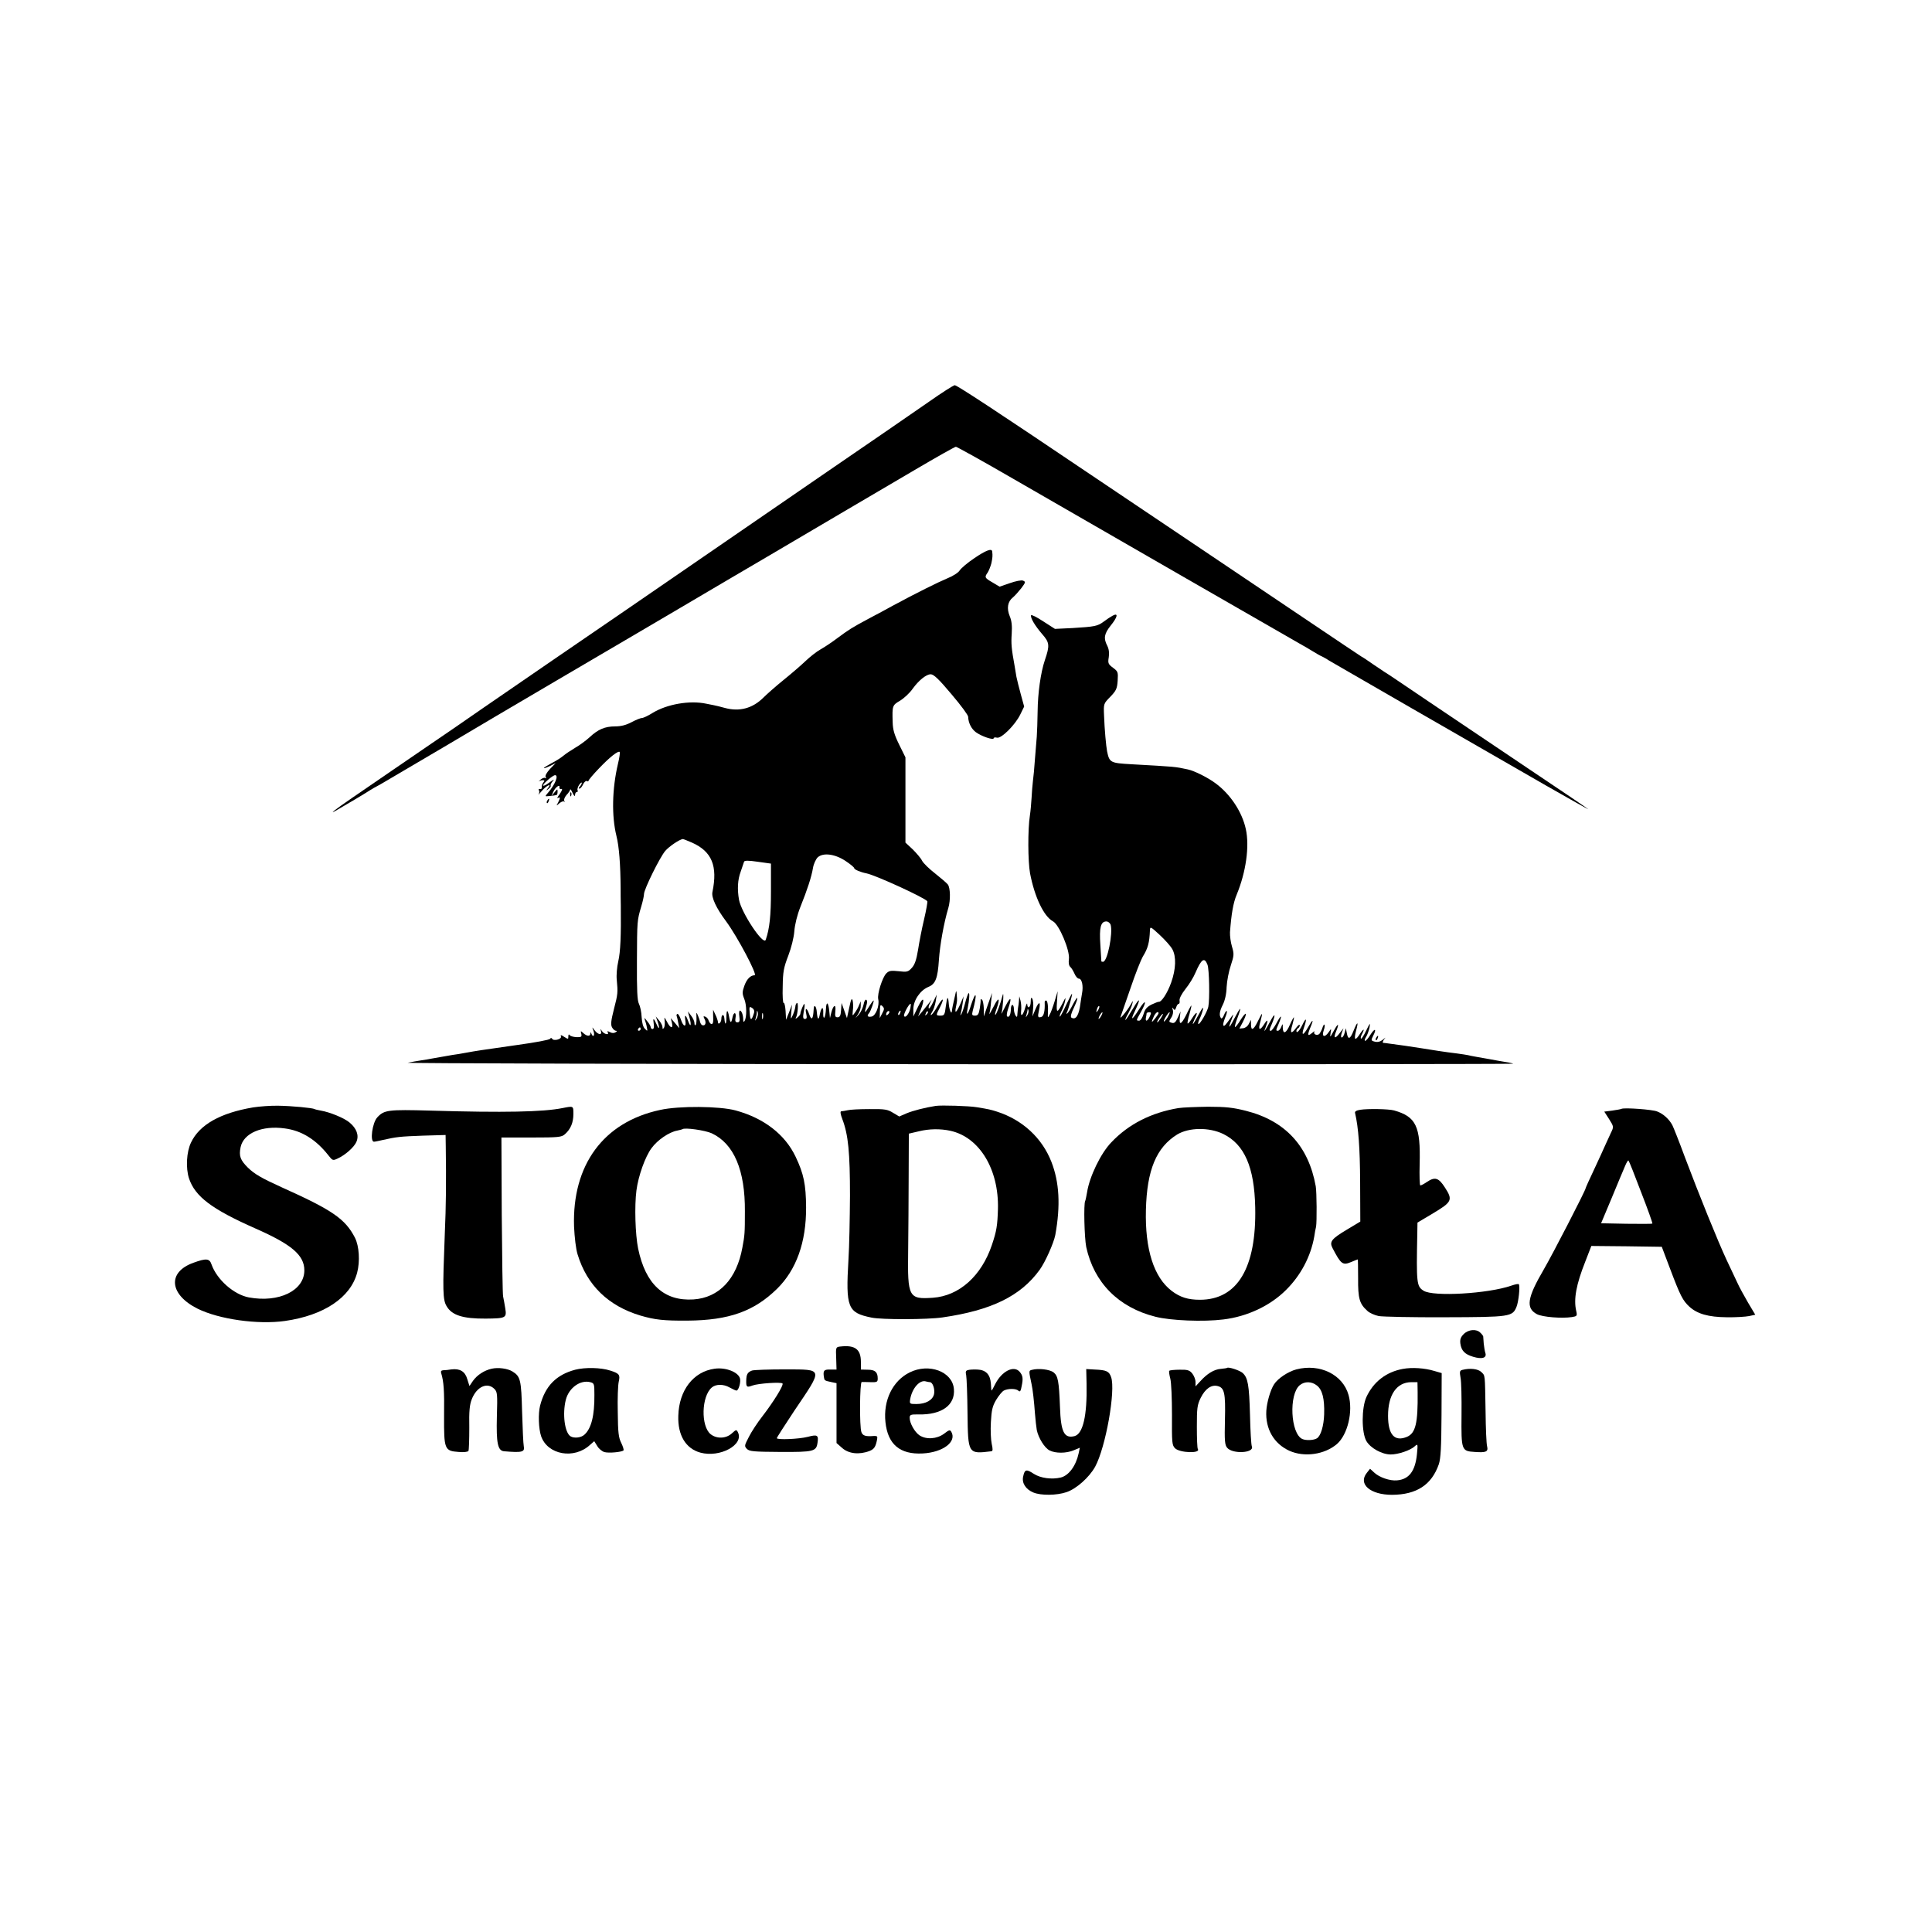 <?xml version="1.0" standalone="no"?>
<!DOCTYPE svg PUBLIC "-//W3C//DTD SVG 20010904//EN"
 "http://www.w3.org/TR/2001/REC-SVG-20010904/DTD/svg10.dtd">
<svg version="1.0" xmlns="http://www.w3.org/2000/svg"
 width="1149pt" height="1149pt" viewBox="0 0 1149 1149"
 preserveAspectRatio="xMidYMid meet">
<g transform="translate(0,1149) scale(0.1,-0.1)"
fill="#000000" stroke="none">
<path d="M5525 9101 c-77 -53 -192 -132 -255 -176 -63 -43 -221 -151 -350
-240 -327 -225 -1041 -716 -1180 -811 -268 -183 -655 -449 -863 -592 -122 -85
-265 -183 -317 -218 -52 -36 -153 -105 -225 -154 -71 -49 -181 -124 -242 -166
-108 -74 -149 -107 -80 -66 17 10 61 36 97 57 36 21 76 46 90 55 14 9 32 19
40 23 8 4 36 20 61 35 25 15 178 105 340 200 162 96 301 178 309 183 14 8 688
405 771 453 20 12 159 93 308 181 149 88 285 168 302 178 29 17 345 202 709
417 91 53 271 159 400 235 129 76 239 138 245 138 5 0 159 -85 340 -190 497
-287 1646 -948 1701 -979 27 -15 65 -37 84 -49 19 -12 42 -25 50 -28 8 -4 29
-15 45 -26 32 -19 854 -493 1290 -743 143 -82 256 -145 250 -140 -5 5 -163
112 -350 237 -187 126 -454 305 -593 399 -139 94 -260 176 -270 181 -9 6 -39
26 -67 45 -27 19 -58 40 -68 45 -9 6 -151 100 -315 211 -163 110 -484 326
-712 479 -228 153 -509 342 -625 420 -504 340 -755 505 -767 504 -7 0 -76 -44
-153 -98z"/>
<path d="M5794 8170 c-39 -26 -78 -59 -87 -73 -8 -13 -41 -34 -74 -47 -55 -23
-184 -87 -323 -162 -36 -20 -101 -55 -145 -78 -99 -53 -116 -64 -185 -115 -30
-23 -75 -53 -100 -67 -25 -14 -65 -46 -90 -70 -25 -24 -83 -74 -130 -112 -47
-38 -100 -85 -119 -104 -65 -65 -143 -86 -231 -62 -25 7 -54 14 -65 16 -11 2
-31 6 -45 9 -99 21 -234 -3 -319 -55 -27 -17 -55 -30 -63 -30 -8 0 -36 -11
-62 -25 -32 -17 -63 -25 -97 -25 -61 0 -102 -17 -153 -65 -22 -20 -60 -48 -85
-62 -25 -15 -57 -36 -71 -48 -14 -12 -46 -32 -72 -45 -26 -14 -45 -26 -43 -28
2 -2 18 4 37 13 l33 17 -34 -35 c-20 -22 -30 -40 -26 -48 5 -7 4 -10 -2 -6 -6
4 -19 -1 -30 -11 -10 -9 -14 -14 -9 -9 6 4 16 7 24 7 11 0 12 -3 3 -14 -6 -8
-10 -20 -9 -27 2 -8 -3 -13 -10 -11 -8 1 -11 -2 -7 -8 4 -6 3 -17 -2 -23 -4
-7 5 2 20 20 30 34 61 47 36 16 -13 -16 -12 -17 4 -4 9 8 15 16 12 19 -3 3 3
15 12 26 13 14 7 12 -19 -7 -21 -16 -38 -24 -38 -18 0 11 58 61 71 61 23 0 0
-57 -43 -106 -18 -21 -18 -21 9 -18 15 1 30 3 33 4 3 1 7 2 10 2 3 0 6 8 6 19
0 19 -1 18 -18 -3 l-19 -23 12 27 c12 27 41 47 36 25 -1 -7 4 -11 11 -9 9 2 5
-9 -9 -30 -13 -17 -18 -28 -11 -24 15 9 15 1 1 -27 -12 -21 -11 -21 8 -4 11 9
23 14 28 10 4 -5 5 -2 1 4 -4 7 2 22 13 35 12 12 21 27 22 32 0 6 7 -2 14 -19
9 -19 14 -24 15 -12 0 9 5 17 11 17 5 0 7 4 4 10 -3 5 1 20 9 32 9 12 16 18
16 12 0 -5 -5 -15 -12 -22 -7 -7 -8 -12 -2 -12 6 0 16 12 22 26 7 14 17 22 22
19 6 -3 10 -3 10 2 0 4 28 38 63 74 62 65 113 106 123 97 2 -3 -2 -35 -11 -71
-35 -149 -38 -310 -9 -428 16 -64 24 -168 25 -314 0 -22 0 -67 1 -100 2 -179
-2 -276 -15 -332 -8 -34 -12 -84 -9 -110 7 -75 7 -83 -17 -175 -17 -67 -20
-92 -11 -108 6 -11 16 -20 23 -20 8 0 7 -4 -2 -9 -9 -6 -22 -6 -34 1 -14 7
-17 7 -13 -1 12 -19 -22 -12 -34 7 -11 16 -11 16 -6 0 8 -26 -18 -22 -38 5
-16 22 -16 22 -6 -5 9 -27 -3 -41 -13 -15 -4 10 -6 10 -6 0 -1 -18 -21 -16
-42 3 -16 15 -17 14 -12 -4 4 -18 0 -21 -29 -20 -18 1 -36 6 -40 12 -5 7 -8 4
-8 -8 0 -17 -1 -17 -25 -2 -18 12 -23 13 -19 2 6 -16 -43 -29 -52 -14 -4 7 -9
6 -13 0 -3 -6 -89 -22 -191 -36 -232 -33 -244 -35 -305 -46 -27 -5 -66 -12
-85 -14 -36 -6 -76 -13 -120 -21 -14 -3 -43 -8 -65 -11 -22 -3 -58 -10 -80
-14 -22 -4 1449 -8 3269 -9 1820 -1 3307 1 3305 3 -2 2 -22 7 -44 10 -22 3
-62 11 -90 16 -27 5 -66 12 -85 15 -19 3 -42 8 -50 10 -8 2 -37 6 -65 10 -27
3 -77 10 -110 15 -33 5 -76 12 -95 15 -19 3 -66 10 -105 16 -38 5 -81 11 -95
13 -14 2 -29 4 -34 4 -5 1 -2 10 5 20 12 15 12 15 -7 -1 -15 -12 -30 -16 -47
-12 -24 6 -24 8 -10 36 22 43 9 46 -17 5 -12 -20 -26 -36 -31 -36 -5 0 -3 10
5 23 8 12 17 38 21 57 5 30 3 28 -20 -19 -14 -30 -28 -51 -31 -48 -3 3 -1 14
5 25 19 36 12 38 -10 5 -30 -47 -39 -40 -24 18 16 58 8 57 -16 -3 -19 -48 -32
-53 -39 -13 l-6 30 -7 -27 c-4 -16 -12 -28 -17 -28 -6 0 -6 10 0 28 l10 27
-21 -27 c-29 -39 -41 -35 -23 8 21 51 12 52 -15 1 -21 -38 -22 -39 -18 -12 5
30 5 30 -10 8 -24 -36 -44 -30 -31 8 6 16 8 32 5 35 -3 3 -8 -5 -12 -18 -4
-13 -12 -28 -17 -35 -12 -15 -40 -5 -31 11 3 6 -3 2 -15 -8 -26 -22 -28 -12
-7 38 20 48 12 46 -16 -4 -29 -52 -42 -51 -23 2 18 52 12 60 -10 14 -17 -36
-36 -55 -36 -37 0 5 5 13 10 16 6 3 10 12 10 18 0 7 -10 0 -21 -15 -30 -41
-39 -34 -23 17 7 25 11 45 9 45 -2 0 -13 -20 -24 -45 -22 -51 -41 -58 -42 -17
0 26 -1 26 -9 5 -5 -13 -14 -23 -20 -23 -13 0 -13 1 6 45 22 53 13 52 -15 -1
-13 -24 -28 -44 -32 -44 -12 0 -12 2 6 43 24 59 17 66 -11 12 -29 -54 -42 -72
-29 -40 18 47 16 59 -4 28 -29 -47 -41 -41 -25 12 7 25 11 45 9 45 -2 0 -13
-20 -25 -45 -25 -51 -40 -58 -40 -17 l0 27 -13 -24 c-6 -14 -22 -25 -34 -26
l-22 -2 20 38 c30 59 22 68 -12 15 -16 -27 -32 -46 -34 -44 -3 2 4 28 15 56
11 29 18 52 15 52 -3 0 -18 -26 -34 -57 -32 -63 -40 -65 -16 -5 12 31 12 34 0
17 -37 -53 -44 -60 -49 -54 -4 3 1 23 9 44 9 20 14 40 11 42 -3 3 -10 -7 -16
-22 -6 -15 -14 -25 -17 -21 -14 14 -11 41 9 80 13 26 22 65 23 106 2 37 13 94
25 129 19 58 20 67 7 111 -8 26 -13 65 -12 86 8 108 19 174 40 224 55 133 77
287 54 390 -22 101 -91 206 -179 271 -45 34 -127 75 -165 83 -79 17 -71 16
-337 31 -125 7 -130 10 -144 77 -6 32 -15 129 -18 213 -3 70 -3 70 37 111 35
36 41 49 44 96 3 51 2 55 -28 77 -28 21 -31 27 -25 62 4 26 1 49 -9 69 -23 44
-18 71 20 119 42 52 47 78 13 60 -13 -7 -36 -22 -53 -35 -37 -28 -54 -31 -186
-39 l-105 -5 -70 45 c-38 25 -70 41 -72 36 -5 -15 23 -62 66 -112 44 -50 46
-67 16 -155 -25 -74 -42 -197 -43 -304 -1 -58 -3 -125 -5 -150 -2 -25 -7 -85
-11 -135 -3 -49 -9 -108 -12 -130 -3 -22 -6 -67 -8 -100 -2 -33 -6 -80 -10
-105 -13 -83 -12 -272 1 -344 27 -141 82 -256 136 -285 37 -19 102 -174 95
-225 -3 -22 0 -39 8 -46 7 -6 18 -24 25 -40 7 -17 19 -30 26 -30 18 0 28 -43
19 -88 -3 -20 -8 -46 -9 -57 -9 -73 -27 -103 -54 -87 -7 5 -2 25 15 60 31 66
25 79 -7 17 -13 -26 -28 -49 -33 -52 -6 -4 -7 -1 -2 6 8 15 35 111 30 111 -2
0 -18 -32 -36 -70 -18 -39 -34 -68 -36 -66 -3 2 2 17 10 33 8 15 17 42 21 58
5 27 4 26 -14 -10 -33 -63 -39 -62 -34 6 l4 64 -18 -60 c-10 -33 -23 -69 -30
-80 -10 -19 -11 -19 -10 5 3 46 -2 80 -11 80 -5 0 -9 -6 -8 -12 2 -49 -5 -79
-18 -85 -23 -8 -25 -2 -16 39 12 53 0 56 -21 6 l-18 -43 4 46 c3 25 0 52 -5
60 -6 10 -9 5 -9 -18 0 -34 -19 -47 -21 -15 0 9 -5 1 -11 -18 -14 -51 -30 -63
-25 -20 2 19 0 46 -4 60 l-7 25 -2 -27 c-1 -16 -4 -32 -5 -38 -1 -5 -3 -22 -4
-37 -1 -22 -3 -25 -11 -13 -5 8 -10 25 -10 37 0 34 -17 36 -18 3 -1 -35 -10
-53 -22 -45 -5 3 -2 24 6 47 24 69 15 76 -17 13 -16 -33 -26 -51 -23 -40 4 11
8 45 10 75 2 30 1 46 -2 35 -14 -54 -36 -115 -44 -120 -4 -2 -2 12 6 33 24 68
14 78 -16 17 -17 -33 -28 -52 -26 -43 3 10 8 41 10 70 l6 53 -25 -70 -24 -70
0 47 c-1 26 -6 50 -11 53 -6 4 -9 3 -8 -2 1 -4 -1 -27 -5 -50 -6 -35 -11 -43
-28 -43 -18 0 -20 4 -14 28 28 103 21 129 -10 35 -18 -59 -31 -71 -20 -20 10
48 13 99 5 90 -4 -4 -13 -30 -20 -58 -7 -27 -17 -57 -22 -65 -8 -12 -8 -11 -4
3 3 10 8 37 11 60 l6 42 -18 -42 c-24 -55 -37 -66 -28 -23 8 40 8 36 5 75 -2
28 -3 28 -11 -10 -11 -46 -17 -76 -18 -89 -2 -22 -15 8 -18 41 -4 54 -10 50
-18 -12 -6 -50 -9 -55 -31 -55 -29 0 -29 1 -3 51 28 56 17 60 -15 5 -14 -25
-31 -48 -37 -52 -6 -3 -4 4 4 17 9 13 18 42 22 64 l6 40 -21 -44 c-11 -24 -23
-41 -26 -38 -3 3 -1 16 6 29 l11 23 -18 -23 c-10 -13 -28 -35 -40 -50 l-23
-27 15 37 c28 70 17 87 -14 23 l-29 -60 0 45 c1 52 41 111 90 131 42 17 55 52
62 160 6 88 29 219 56 309 14 47 12 121 -3 140 -7 9 -41 38 -75 65 -35 27 -70
61 -78 76 -7 15 -33 45 -56 68 l-43 40 0 254 0 253 -37 75 c-29 59 -38 89 -39
135 -3 97 -2 100 44 127 23 14 57 45 75 71 36 50 81 86 107 86 18 0 48 -28
125 -120 56 -66 98 -123 98 -133 1 -36 19 -71 45 -91 34 -25 107 -50 107 -36
0 4 9 6 19 3 26 -7 109 76 139 138 l23 47 -20 73 c-11 41 -23 88 -26 104 -3
17 -7 44 -10 60 -20 110 -22 137 -18 196 3 47 0 77 -12 105 -19 46 -12 87 19
111 12 10 34 35 50 55 26 35 27 38 10 45 -10 4 -44 -3 -78 -15 l-61 -21 -42
25 c-47 27 -49 31 -29 59 7 11 17 36 22 55 7 33 8 45 5 70 -2 21 -38 7 -107
-40z m-1679 -1691 c119 -53 154 -139 122 -294 -7 -32 22 -95 81 -174 68 -92
189 -321 170 -321 -25 0 -48 -24 -62 -65 -12 -34 -12 -45 0 -75 15 -35 16
-110 2 -132 -5 -9 -8 -6 -8 9 0 27 -10 53 -20 53 -4 0 -6 -16 -3 -35 4 -27 1
-35 -11 -35 -12 0 -15 7 -12 25 7 37 -11 40 -18 3 -7 -36 -13 -34 -20 6 -8 45
-16 43 -16 -4 0 -46 -8 -51 -12 -7 -2 29 -18 26 -18 -3 0 -21 -20 -39 -20 -18
-1 7 -7 27 -15 43 l-14 30 0 -30 c2 -46 0 -55 -10 -55 -5 0 -12 9 -16 19 -3
11 -12 22 -21 25 -12 4 -12 2 -4 -14 12 -22 5 -43 -13 -37 -5 1 -11 10 -13 18
-1 7 -7 25 -13 39 -10 23 -10 23 -9 -12 1 -21 -1 -40 -5 -44 -4 -4 -7 1 -7 12
0 10 -9 30 -20 44 l-19 25 10 -38 c13 -47 6 -60 -9 -18 -14 39 -22 40 -16 1 7
-41 -12 -38 -26 5 -6 19 -16 35 -20 35 -5 0 -8 -6 -6 -12 3 -7 7 -26 10 -43
l6 -30 -25 30 -26 30 7 -27 c9 -38 -9 -35 -29 5 -17 31 -17 31 -14 5 2 -15 0
-33 -4 -40 -7 -10 -9 -9 -9 3 0 9 -9 27 -20 40 l-20 24 10 -28 c15 -42 11 -57
-5 -19 -18 40 -23 41 -17 2 3 -18 0 -30 -7 -30 -6 0 -11 5 -11 11 0 6 -10 23
-22 37 -15 20 -19 22 -13 7 4 -11 10 -31 12 -45 5 -23 4 -24 -11 -9 -11 10
-18 35 -20 70 -1 30 -9 65 -16 79 -10 19 -13 81 -12 255 1 242 1 240 26 325 9
30 16 62 16 73 0 28 94 218 126 256 23 27 85 69 105 71 4 0 28 -10 54 -21z
m916 -111 c27 -18 49 -36 49 -41 0 -8 37 -24 73 -31 55 -11 349 -146 362 -166
2 -3 -6 -51 -19 -106 -13 -54 -29 -136 -36 -182 -10 -61 -20 -90 -38 -109 -21
-23 -28 -25 -78 -19 -45 5 -57 3 -73 -13 -23 -23 -55 -123 -48 -153 9 -39 -15
-101 -41 -104 -23 -4 -28 5 -13 21 9 11 32 75 26 75 -2 0 -16 -19 -30 -42 -24
-39 -26 -36 -10 21 3 11 2 22 -3 25 -6 3 -13 -10 -16 -28 -4 -19 -16 -45 -27
-58 l-21 -23 16 25 c9 13 16 36 15 50 l0 25 -10 -23 c-5 -13 -16 -33 -25 -45
-15 -21 -15 -21 -12 13 3 19 2 46 -1 59 -5 18 -10 9 -20 -40 l-14 -64 -16 45
-16 45 -3 -42 c-2 -33 -7 -43 -21 -43 -14 0 -16 7 -13 36 5 45 -12 39 -24 -8
l-8 -33 -4 40 c-5 56 -18 64 -20 13 -1 -23 -5 -45 -10 -50 -4 -4 -7 8 -6 27 2
42 -11 38 -20 -6 -7 -39 -14 -35 -18 10 -3 40 -18 52 -19 17 -3 -59 -13 -68
-27 -27 -14 40 -26 40 -17 1 5 -23 3 -30 -8 -30 -11 0 -13 9 -7 43 5 23 7 44
4 46 -4 4 -24 -45 -24 -58 0 -5 -8 -15 -17 -22 -10 -9 -14 -9 -10 -2 12 19 17
94 6 88 -5 -4 -9 -14 -9 -23 -1 -9 -7 -30 -14 -47 -14 -30 -14 -30 -10 15 l4
45 -17 -45 -18 -45 -3 53 c-2 29 -7 50 -11 47 -5 -2 -8 41 -6 98 1 87 6 113
33 183 18 47 33 107 36 145 3 40 17 97 36 145 41 102 66 178 75 232 4 24 17
52 28 63 33 30 105 20 168 -23z m-446 -178 c0 -147 -8 -222 -31 -289 -13 -38
-145 161 -159 238 -11 63 -8 119 10 167 9 27 18 54 20 59 2 8 27 8 81 0 l79
-11 0 -164z m2020 -199 c15 -50 -19 -221 -45 -221 -5 0 -10 1 -10 3 0 1 -3 45
-6 98 -7 103 2 139 36 139 10 0 21 -9 25 -19z m367 -146 c24 -43 22 -118 -7
-199 -22 -62 -58 -117 -74 -114 -3 1 -22 -7 -42 -16 -28 -14 -40 -28 -48 -57
-7 -22 -18 -39 -26 -39 -19 0 -19 0 10 51 38 68 29 80 -11 16 -41 -65 -54 -71
-25 -11 37 78 31 87 -10 17 -24 -40 -44 -71 -46 -69 -2 2 5 19 16 37 10 19 22
45 25 59 6 22 5 22 -10 -5 -23 -40 -70 -96 -59 -70 4 11 31 88 59 170 28 83
61 166 72 185 31 50 40 83 43 159 1 22 5 20 59 -30 31 -29 65 -67 74 -84z
m209 -92 c11 -28 14 -208 5 -251 -7 -30 -48 -102 -58 -102 -5 0 -2 12 5 28 8
15 17 41 21 57 4 21 -3 13 -24 -27 -17 -32 -33 -58 -35 -58 -3 0 2 14 10 31
23 44 12 47 -15 4 -12 -20 -24 -34 -27 -32 -2 3 2 28 11 56 8 28 13 51 11 51
-2 0 -16 -25 -30 -55 -30 -60 -44 -65 -38 -13 l4 33 -16 -36 c-13 -29 -21 -36
-36 -32 -18 5 -19 7 -4 30 10 14 14 33 10 46 -5 16 -4 18 3 8 8 -11 11 -9 17
8 3 11 10 21 15 21 5 0 7 9 5 20 -2 11 12 39 35 68 22 27 49 71 60 98 35 81
53 93 71 47z m-1934 -289 l-15 -29 1 43 c1 36 3 40 15 28 12 -12 12 -18 -1
-42z m167 29 c-8 -33 -29 -59 -37 -46 -6 9 28 73 38 73 3 0 2 -12 -1 -27z
m-930 -28 c-14 -46 -22 -47 -25 -3 -4 41 -2 44 13 34 12 -7 16 -18 12 -31z
m2047 18 c-12 -20 -14 -14 -5 12 4 9 9 14 11 11 3 -2 0 -13 -6 -23z m-421 -30
c-11 -17 -11 -17 -6 0 3 10 6 24 7 30 0 9 2 9 5 0 3 -7 0 -20 -6 -30z m-1610
-20 c-11 -17 -11 -17 -6 0 3 10 7 26 7 35 1 15 2 15 6 0 2 -10 -1 -25 -7 -35z
m782 25 c-7 -7 -12 -8 -12 -2 0 14 12 26 19 19 2 -3 -1 -11 -7 -17z m71 7 c-3
-9 -8 -14 -10 -11 -3 3 -2 9 2 15 9 16 15 13 8 -4z m158 -8 c-10 -9 -11 -8 -5
6 3 10 9 15 12 12 3 -3 0 -11 -7 -18z m-974 -24 c-3 -10 -5 -4 -5 12 0 17 2
24 5 18 2 -7 2 -21 0 -30z m2013 17 c-6 -11 -13 -20 -16 -20 -2 0 0 9 6 20 6
11 13 20 16 20 2 0 0 -9 -6 -20z m288 -5 c-13 -29 -28 -34 -23 -7 2 9 4 20 4
25 1 4 8 7 16 7 12 0 13 -4 3 -25z m52 19 c0 -3 -9 -17 -20 -31 -23 -29 -25
-25 -8 12 10 22 28 35 28 19z m54 -24 c-10 -16 -20 -27 -22 -25 -5 5 26 55 34
55 3 0 -3 -13 -12 -30z m-40 -5 c-9 -14 -18 -25 -21 -25 -5 0 5 18 20 38 17
22 18 13 1 -13z m-3094 -65 c0 -5 -5 -10 -11 -10 -5 0 -7 5 -4 10 3 6 8 10 11
10 2 0 4 -4 4 -10z"/>
<path d="M3391 6764 c0 -11 3 -14 6 -6 3 7 2 16 -1 19 -3 4 -6 -2 -5 -13z"/>
<path d="M3255 6729 c-4 -6 -5 -12 -2 -15 2 -3 7 2 10 11 7 17 1 20 -8 4z"/>
<path d="M8185 5319 c-4 -6 -5 -12 -2 -15 2 -3 7 2 10 11 7 17 1 20 -8 4z"/>
<path d="M1505 4904 c-195 -33 -319 -103 -369 -209 -27 -56 -32 -151 -12 -213
36 -108 135 -183 395 -298 216 -95 291 -159 291 -249 0 -121 -151 -194 -330
-161 -90 17 -190 106 -222 196 -12 36 -31 38 -108 10 -156 -56 -143 -189 25
-273 127 -63 358 -96 520 -73 231 33 390 139 429 287 18 68 12 158 -13 208
-58 112 -133 164 -436 300 -121 55 -162 79 -201 117 -45 45 -54 69 -43 122 18
83 127 130 263 111 100 -13 185 -66 259 -160 24 -31 27 -32 53 -20 47 21 101
69 114 101 16 38 1 79 -41 114 -30 26 -117 62 -171 71 -17 3 -34 7 -37 9 -11
7 -137 19 -216 20 -44 1 -111 -4 -150 -10z"/>
<path d="M5565 4913 c-64 -10 -134 -28 -173 -44 l-44 -19 -37 22 c-32 20 -48
23 -141 22 -58 0 -116 -3 -130 -7 -14 -3 -30 -6 -37 -6 -7 -1 -5 -16 7 -48 35
-92 45 -198 45 -453 -1 -135 -4 -306 -9 -380 -17 -288 -5 -317 137 -346 60
-13 335 -12 422 1 291 42 465 127 578 283 33 45 84 160 93 207 32 176 24 314
-23 435 -56 143 -172 250 -324 299 -38 12 -46 14 -119 26 -47 8 -210 13 -245
8z m87 -148 c173 -38 289 -229 283 -465 -3 -99 -8 -131 -36 -214 -62 -184
-194 -303 -351 -314 -144 -10 -151 3 -147 277 1 108 3 309 3 448 l1 251 60 14
c61 15 127 16 187 3z"/>
<path d="M3345 4900 c-113 -23 -348 -28 -785 -15 -252 7 -275 4 -316 -40 -30
-32 -45 -145 -20 -145 6 0 29 5 51 10 84 19 104 21 238 26 l137 4 1 -67 c3
-209 2 -349 -6 -528 -13 -330 -12 -385 11 -423 31 -54 97 -75 232 -74 120 1
126 4 117 60 -4 26 -10 58 -13 72 -3 14 -6 232 -8 485 l-2 460 178 0 c164 0
180 2 200 20 34 30 50 69 50 120 0 49 1 48 -65 35z"/>
<path d="M3926 4889 c-337 -72 -524 -327 -512 -694 3 -64 11 -133 21 -165 56
-184 183 -307 374 -364 86 -25 137 -31 281 -30 245 2 394 55 531 189 115 113
174 277 173 485 -1 136 -14 199 -62 300 -63 133 -188 230 -357 276 -95 26
-337 28 -449 3z m307 -139 c132 -62 199 -220 197 -465 0 -127 -1 -142 -15
-215 -34 -187 -139 -298 -291 -308 -175 -11 -285 90 -329 303 -17 84 -22 253
-10 345 11 86 52 201 90 252 36 49 104 95 152 104 15 3 29 7 31 8 11 12 136
-6 175 -24z"/>
<path d="M7008 4900 c-161 -27 -296 -95 -399 -204 -63 -65 -130 -205 -144
-297 -4 -24 -9 -47 -11 -51 -10 -16 -5 -218 6 -274 46 -212 192 -360 412 -415
90 -23 286 -31 404 -16 142 17 279 82 372 175 88 87 147 199 168 317 3 22 8
49 11 60 5 29 4 205 -2 240 -43 240 -182 390 -416 449 -75 19 -119 24 -224 24
-71 -1 -151 -4 -177 -8z m267 -154 c126 -62 185 -197 190 -436 8 -360 -106
-550 -329 -550 -71 0 -118 15 -168 53 -106 81 -159 247 -153 482 6 237 62 371
186 448 70 42 189 44 274 3z"/>
<path d="M8090 4890 c-24 -4 -34 -10 -31 -20 20 -85 29 -207 30 -409 l1 -236
-80 -48 c-92 -55 -105 -72 -85 -110 50 -96 60 -104 112 -82 19 8 36 15 38 15
1 0 2 -51 2 -112 -1 -121 8 -152 55 -194 12 -12 43 -26 68 -31 25 -4 203 -8
395 -7 386 1 400 3 424 62 12 29 22 120 14 134 -2 4 -22 0 -45 -8 -137 -48
-466 -67 -522 -30 -41 26 -43 43 -37 343 l1 62 94 56 c112 67 117 79 69 153
-37 58 -59 65 -108 32 -16 -11 -33 -20 -38 -20 -4 0 -6 57 -4 128 6 223 -21
281 -152 318 -32 9 -156 11 -201 4z"/>
<path d="M9645 4896 c-5 -3 -31 -7 -57 -11 l-47 -6 29 -45 c28 -45 28 -45 10
-82 -9 -20 -24 -53 -33 -72 -8 -19 -38 -84 -66 -144 -28 -59 -51 -110 -51
-113 0 -12 -196 -392 -249 -483 -99 -169 -108 -230 -40 -266 34 -17 146 -26
207 -17 31 5 33 7 26 37 -16 70 0 157 54 293 l36 93 210 -2 209 -3 51 -135
c59 -156 74 -185 113 -221 47 -43 113 -62 222 -63 53 -1 113 3 133 7 l37 8
-43 72 c-23 40 -52 92 -63 117 -12 25 -41 88 -66 140 -52 112 -161 381 -247
609 -33 90 -67 175 -74 189 -19 36 -54 68 -91 82 -30 12 -191 23 -210 16z
m115 -496 c39 -100 69 -184 67 -187 -2 -2 -72 -2 -155 -1 l-150 3 63 150 c34
83 70 168 79 189 9 22 18 37 21 34 3 -2 37 -87 75 -188z"/>
<path d="M8705 3556 c-18 -18 -23 -32 -20 -56 6 -43 26 -64 76 -79 53 -16 82
-7 73 22 -4 12 -8 38 -10 57 -1 19 -3 38 -3 42 -1 4 -8 14 -17 22 -23 24 -71
20 -99 -8z"/>
<path d="M4998 3482 c-27 -3 -28 -4 -25 -70 l2 -67 -37 0 c-38 1 -44 -6 -38
-45 3 -20 4 -21 42 -29 l33 -7 0 -178 0 -178 33 -29 c39 -35 102 -42 164 -18
27 11 36 25 44 67 4 19 1 23 -18 22 -50 -4 -67 1 -75 23 -12 32 -10 297 2 298
6 0 29 0 53 -1 38 -1 42 1 42 22 0 38 -16 52 -59 52 l-41 1 0 45 c0 76 -35
102 -122 92z"/>
<path d="M2924 3350 c-44 -10 -86 -37 -111 -72 l-21 -31 -13 41 c-13 46 -44
64 -94 58 -16 -3 -38 -5 -48 -5 -13 -1 -17 -6 -13 -18 15 -50 19 -102 17 -254
-1 -199 3 -208 86 -214 30 -3 55 0 59 6 3 6 5 68 5 138 -2 99 2 138 15 170 29
74 92 103 134 61 18 -18 19 -30 15 -166 -4 -156 5 -202 43 -205 107 -9 124 -5
117 30 -3 14 -7 106 -10 205 -5 189 -9 210 -58 240 -28 17 -83 25 -123 16z"/>
<path d="M3421 3344 c-113 -30 -179 -97 -209 -214 -12 -47 -9 -136 6 -181 38
-111 196 -140 291 -52 l25 22 18 -29 c9 -16 29 -32 43 -36 27 -7 102 0 113 10
3 4 -3 23 -13 44 -16 31 -20 62 -21 183 -2 81 1 163 6 183 9 40 3 48 -51 65
-55 18 -149 20 -208 5z m114 -150 c1 -122 -18 -199 -59 -236 -20 -19 -62 -23
-83 -10 -35 22 -49 134 -28 217 18 71 86 120 145 105 24 -6 25 -10 25 -76z"/>
<path d="M4250 3350 c-126 -17 -212 -128 -216 -280 -4 -115 44 -195 131 -219
117 -32 262 47 223 122 -8 16 -11 15 -36 -8 -34 -31 -89 -33 -125 -5 -60 47
-56 227 7 279 24 20 69 20 104 0 18 -10 37 -19 42 -19 13 0 28 54 20 75 -14
37 -86 64 -150 55z"/>
<path d="M7298 3355 c-2 -2 -19 -4 -38 -6 -40 -3 -82 -29 -122 -74 l-28 -30 0
26 c0 15 -9 37 -19 50 -16 20 -28 24 -75 23 -31 0 -58 -3 -62 -6 -3 -3 0 -24
6 -47 6 -23 10 -117 10 -217 -1 -164 0 -178 18 -197 28 -28 153 -32 136 -5 -4
5 -6 65 -6 133 0 111 2 129 23 172 27 54 63 79 100 70 41 -10 48 -41 44 -201
-3 -124 -1 -149 13 -166 32 -39 163 -32 147 8 -4 9 -9 94 -11 187 -5 178 -12
221 -44 250 -17 15 -84 37 -92 30z"/>
<path d="M7710 3346 c-49 -13 -110 -53 -133 -89 -22 -34 -43 -108 -46 -158 -6
-107 45 -195 137 -237 89 -40 209 -23 283 40 64 56 97 194 69 292 -34 121
-170 188 -310 152z m122 -96 c32 -25 46 -78 43 -171 -2 -68 -20 -129 -43 -143
-19 -12 -65 -14 -87 -4 -70 32 -81 266 -15 320 29 24 71 23 102 -2z"/>
<path d="M8344 3349 c-100 -18 -176 -77 -218 -168 -29 -65 -29 -210 0 -261 24
-42 93 -80 145 -80 44 0 116 24 142 48 19 17 20 16 14 -45 -10 -102 -47 -151
-119 -157 -42 -4 -106 18 -136 47 l-24 22 -19 -24 c-54 -67 20 -131 150 -131
146 1 235 59 278 182 11 33 15 100 16 293 l1 249 -45 13 c-56 17 -132 22 -185
12z m87 -141 c2 -181 -12 -241 -63 -263 -74 -31 -113 12 -113 125 0 125 51
199 138 200 l37 0 1 -62z"/>
<path d="M4472 3339 c-26 -10 -33 -22 -34 -59 -1 -39 3 -43 37 -30 35 13 172
22 179 12 7 -11 -53 -108 -120 -195 -29 -37 -65 -92 -80 -122 -27 -52 -28 -55
-12 -72 15 -15 41 -17 199 -18 198 -1 214 3 221 55 7 45 -1 50 -57 35 -54 -14
-185 -19 -185 -8 0 4 47 77 104 163 173 256 175 245 -53 246 -98 0 -188 -3
-199 -7z"/>
<path d="M5410 3328 c-101 -50 -158 -166 -144 -296 14 -132 86 -193 221 -186
120 6 204 69 171 128 -8 14 -13 13 -44 -11 -42 -31 -105 -36 -146 -9 -28 19
-58 72 -58 104 0 18 6 21 53 20 138 -3 219 56 210 152 -9 103 -148 155 -263
98z m120 -58 c17 0 31 -41 25 -71 -8 -36 -49 -59 -105 -59 -40 0 -41 1 -37 28
11 66 58 119 95 106 8 -2 18 -4 22 -4z"/>
<path d="M5757 3342 c-13 -3 -16 -10 -11 -30 3 -15 7 -117 8 -226 3 -244 3
-244 142 -227 9 1 9 13 2 44 -5 23 -8 81 -5 129 4 71 9 95 31 132 15 25 35 50
46 56 25 13 73 13 87 -1 9 -9 14 -2 19 27 10 47 7 64 -13 87 -35 38 -105 2
-144 -74 -11 -22 -20 -39 -22 -39 -1 0 -3 19 -4 42 -4 54 -30 81 -80 83 -21 1
-46 0 -56 -3z"/>
<path d="M6136 3343 c-18 -5 -18 -5 -1 -85 7 -31 15 -104 20 -173 3 -38 8 -83
11 -100 10 -47 46 -106 76 -121 35 -18 99 -18 144 1 l36 15 -7 -33 c-16 -74
-58 -132 -106 -144 -54 -13 -121 -4 -161 22 -44 29 -54 27 -63 -16 -9 -39 15
-76 60 -95 45 -19 140 -18 198 2 59 20 135 88 170 151 63 116 123 454 95 533
-12 35 -28 42 -96 45 l-52 3 2 -87 c4 -189 -21 -299 -72 -312 -61 -15 -81 24
-86 171 -6 157 -12 187 -38 208 -23 18 -90 26 -130 15z"/>
<path d="M8697 3343 c-16 -4 -17 -11 -11 -46 5 -23 7 -123 6 -222 -2 -211 0
-215 78 -220 69 -5 82 1 74 34 -4 14 -8 107 -9 206 -4 229 -2 212 -25 235 -19
19 -67 25 -113 13z"/>
</g>
</svg>
